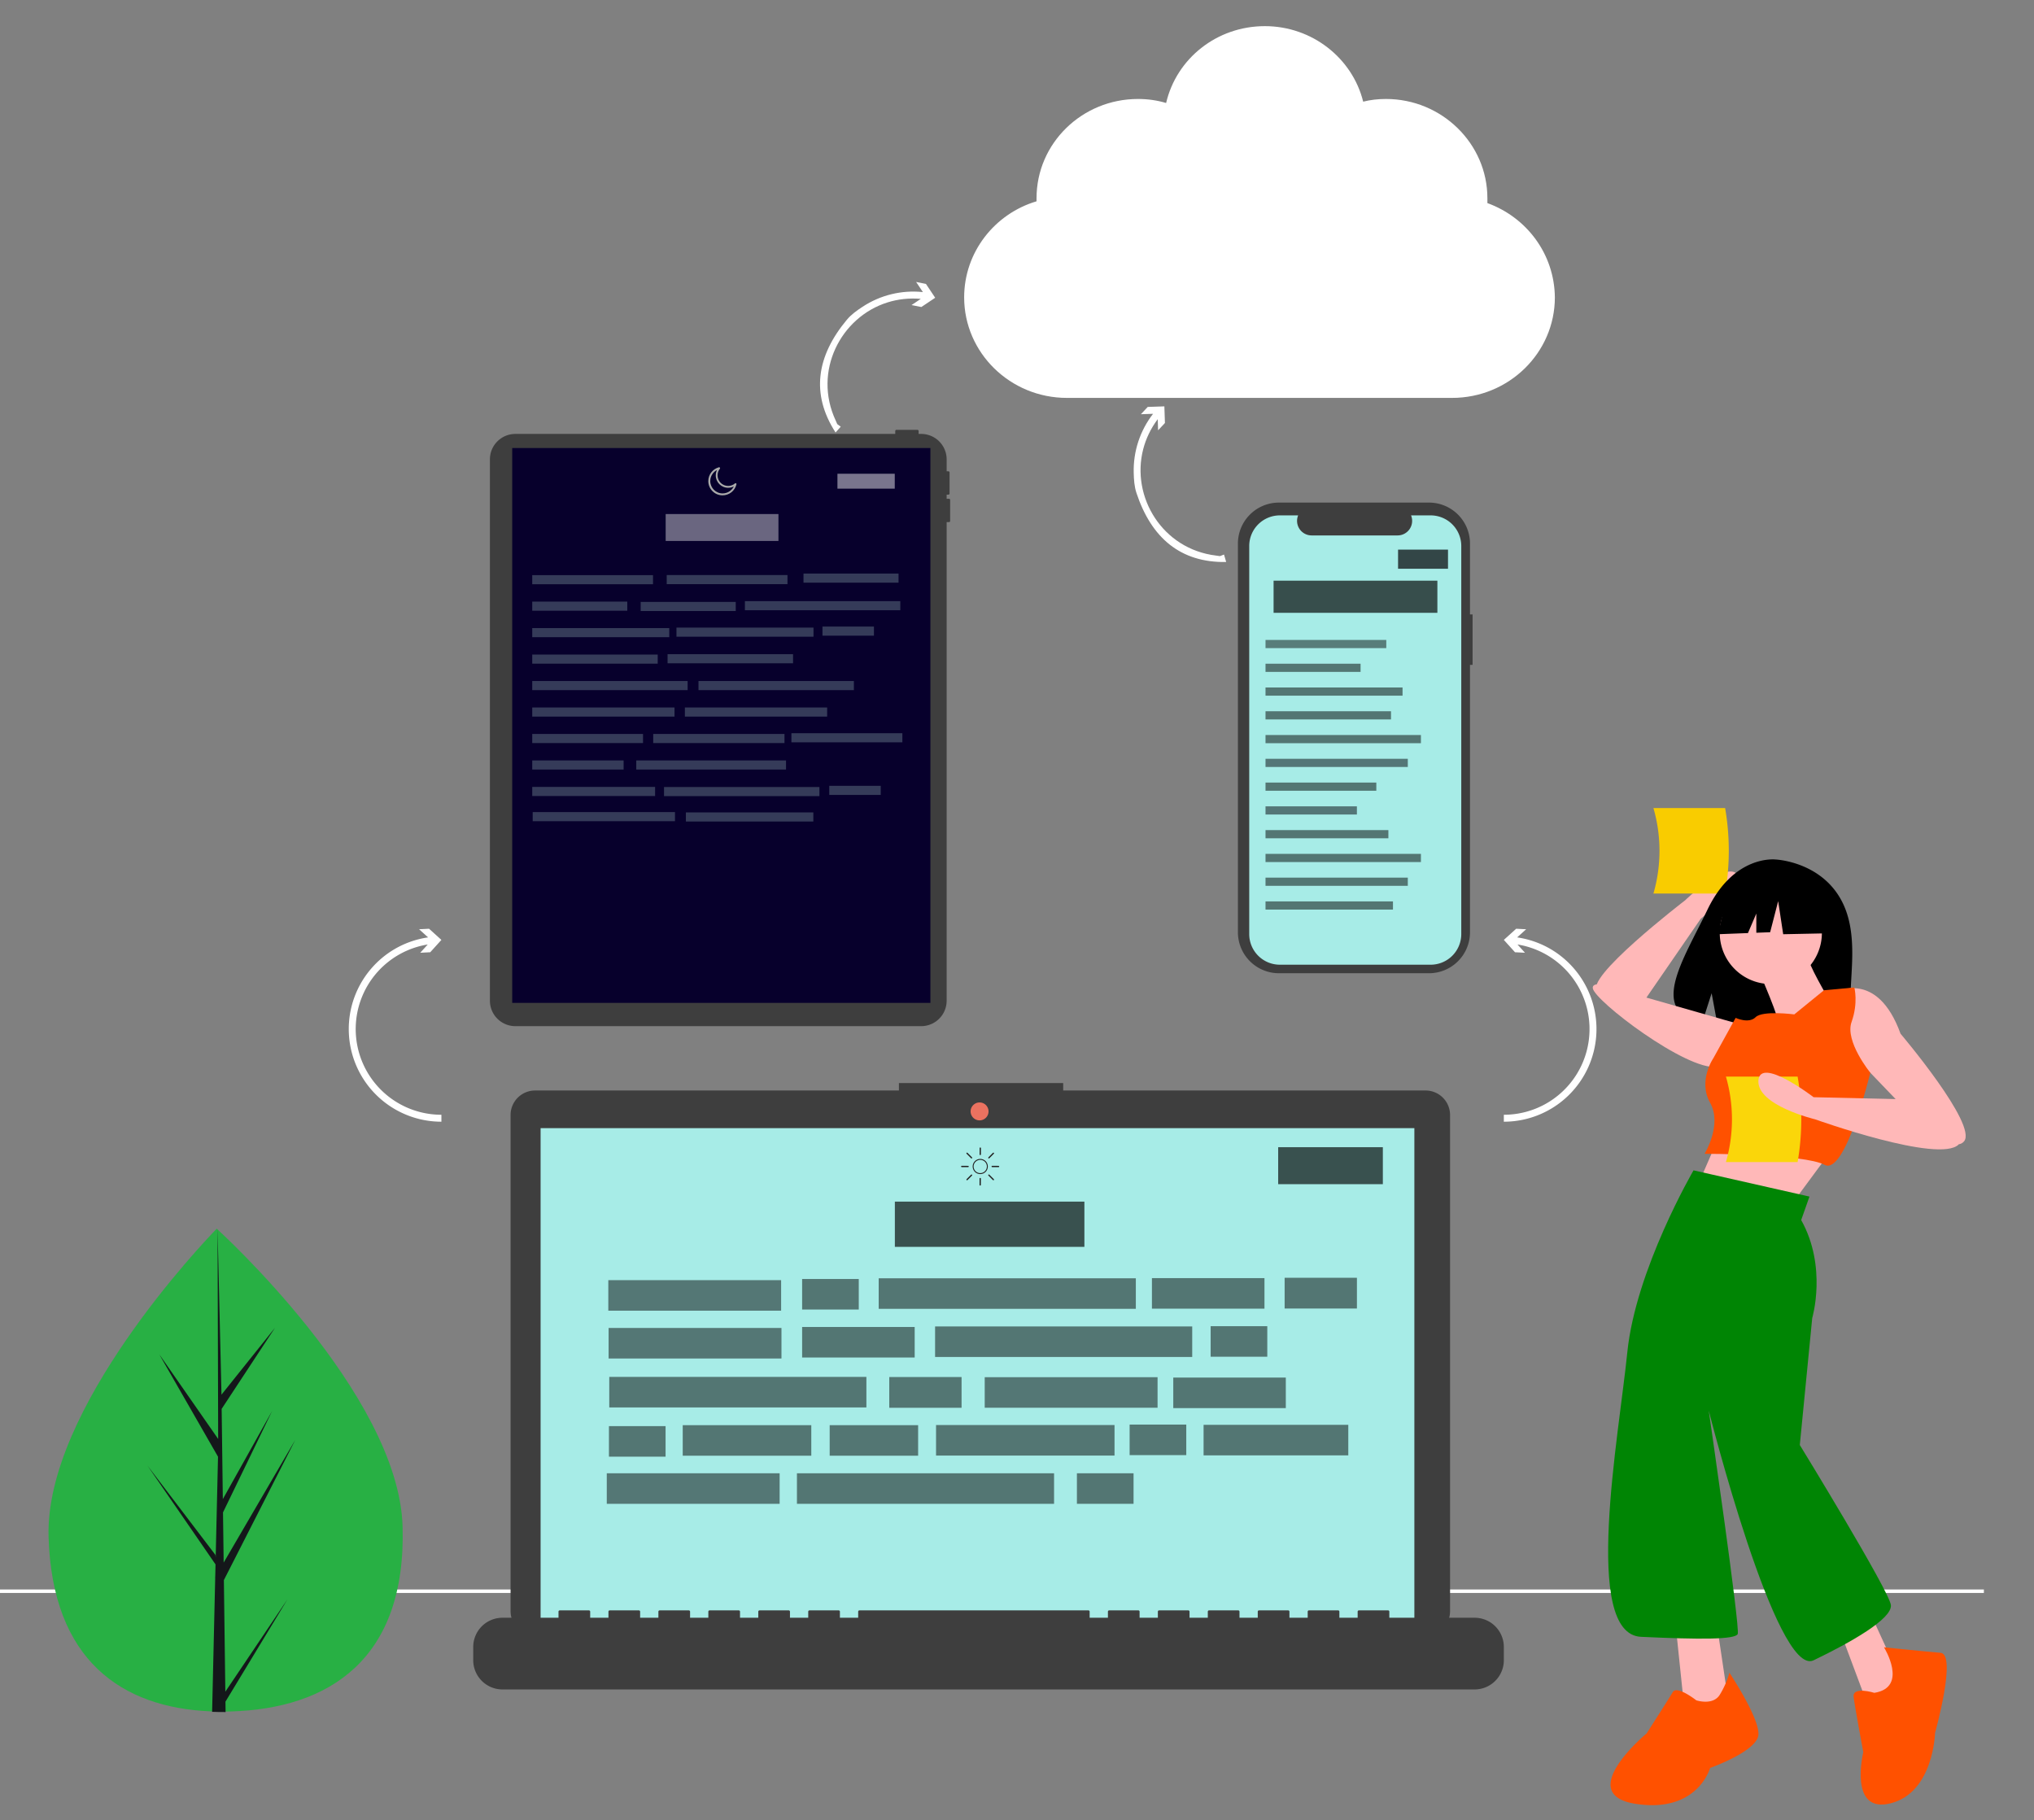 <?xml version="1.0" encoding="utf-8"?>
<svg id="master-artboard" viewBox="0 0 1241.347 1110.892" version="1.1" xmlns="http://www.w3.org/2000/svg" x="0px" y="0px" style="enable-background:new 0 0 1400 980;" width="1241.347px" height="1110.892px"><rect x="0" y="0" width="1241.347" height="1110.892" fill="#808080" stroke="none"/><defs><path id="text-path-0" d="M 778.846 213.461 A 100 18 0 0 1 988.353 213.461 A 100 18 0 0 1 778.846 213.461 Z" style="fill: none; stroke: red; stroke-width: 2;"/><path id="text-path-1" d="M 664.546 37.961 A 100 19 0 0 1 876.581 37.961 A 100 19 0 0 1 664.546 37.961" style="fill: none; stroke: red; stroke-width: 2;"/><path id="text-path-2" d="M 765.365 211.709 A 100 17 0 0 1 991.502 211.709 A 100 17 0 0 1 765.365 211.709" style="fill: none; stroke: red; stroke-width: 2;"/><path id="path-1" d="M 765.365 211.709 A 100 17 0 0 1 991.502 211.709 A 100 17 0 0 1 765.365 211.709" style="fill: none; stroke: red; stroke-width: 2;"/><linearGradient id="gradient-0" gradientUnits="objectBoundingBox" x1="0.5" y1="0" x2="0.5" y2="1">
                <stop offset="0" style="stop-color: #000000"/>
                <stop offset="1" style="stop-color: #000000"/>
              </linearGradient><path id="path-29" d="M 778.846 213.461 A 100 18 0 0 1 988.353 213.461 A 100 18 0 0 1 778.846 213.461 Z" style="fill: none; stroke: red; stroke-width: 2;"/><path id="path-30" d="M 664.546 37.961 A 100 19 0 0 1 876.581 37.961 A 100 19 0 0 1 664.546 37.961" style="fill: none; stroke: red; stroke-width: 2;"/><path id="path-31" d="M 765.365 211.709 A 100 17 0 0 1 991.502 211.709 A 100 17 0 0 1 765.365 211.709" style="fill: none; stroke: red; stroke-width: 2;"/><path id="path-32" d="M 765.365 211.709 A 100 17 0 0 1 991.502 211.709 A 100 17 0 0 1 765.365 211.709" style="fill: none; stroke: red; stroke-width: 2;"/><linearGradient id="gradient-1" gradientUnits="objectBoundingBox" x1="0.5" y1="0" x2="0.5" y2="1">
                <stop offset="0" style="stop-color: #000000"/>
                <stop offset="1" style="stop-color: #000000"/>
              </linearGradient></defs><rect id="ee-background" x="0" y="0" width="1241.347" height="1110.892" style="fill: white; fill-opacity: 0; pointer-events: none;"/>


<g transform="matrix(0.981, 0, 0, 0.981, -91.037, 171.698)"><g transform="matrix(1, 0, 0, 1, 5.684341886080802e-14, 0)"><g transform="matrix(1, 0, 0, 1, 0, 0)"><rect id="rect-1" x="0" y="0" width="1400" height="980" style="fill: white; fill-opacity: 0; pointer-events: none;"/><path d="M 880.387 239.906" style="fill: rgb(63, 61, 61); fill-opacity: 1; stroke: rgb(0, 0, 0); stroke-opacity: 1; stroke-width: 0; paint-order: fill;"/><path d="M 864.145 229.487" style="fill: rgb(63, 61, 61); fill-opacity: 1; stroke: rgb(0, 0, 0); stroke-opacity: 1; stroke-width: 0; paint-order: fill;"/><g transform="matrix(1.08, 0, 0, 1.08, 72.565, 92.393)"><path d="M584.621,93.574h-1.346v-2.355h1.009a.673.673,0,0,0,.673-.673V78.435a.673.673,0,0,0-.673-.673h-1.009V70.883a14.653,14.653,0,0,0-14.653-14.653h-1.495V54.548a.673.673,0,0,0-.673-.673H554.342a.673.673,0,0,0-.673.673v1.682H334.837a14.653,14.653,0,0,0-14.653,14.653v311.838a14.653,14.653,0,0,0,14.653,14.653H568.622a14.653,14.653,0,0,0,14.653-14.653V107.032h1.346a.673.673,0,0,0,.673-.673V94.247A.673.673,0,0,0,584.621,93.574Z" transform="translate(-19.239 -53.875)" fill="#3f3d56" id="path2793" style="fill:#3e3e3e;fill-opacity:1"/><path d="M 313.055 11.94 H 553.945 V 331.56 H 313.055 V 11.94 Z" fill="#f2f2f2" id="rect2795" style="fill: rgb(7, 0, 44); fill-opacity: 1;" transform="matrix(1, 0, 0, 1, 0.734, -1.467)"/><path d="M 0 668 H 1161.522 V 670 H 0 V 668 Z" fill="#3f3d56" id="rect2797" style="fill: rgb(255, 255, 255); fill-opacity: 1;"/><path class="tree" d="M290.491,622.122c2.243,76.794-42.627,104.937-98.938,106.581q-1.962.057-3.906.07-3.917.03-7.758-.13c-50.927-2.114-91.24-29.148-93.325-100.566-2.158-73.909,89.578-169.939,96.461-177.042.006-0.0.006-0.0.012-.007.261-.271.395-.406.395-.406S288.249,545.335,290.491,622.122Z" fill="#92b06a" id="path2799" style="fill-opacity: 1; transform-origin: 140px 750px; animation: 5s ease-in-out 0s infinite normal none running wave; fill: rgb(40, 176, 68);" transform="matrix(1, 0, 0, 1, -39.851, 9.564)"/><path class="tree" d="M187.499,717.066l35.771-53.194-35.697,58.917.075,5.986q-3.917.03-7.758-.13l1.774-76.942-.049-.594.065-.115.17-7.271-39.173-56.875,39.127,51.433.139,1.537,1.34-58.133L149.447,522.719l33.931,48.754-.354-120.436.001-.401.012.394,2.246,94.92,30.836-38.557-30.736,46.734.673,51.999,28.376-50.749-28.272,58.393.375,28.914,41.266-70.692-41.141,80.779Z" fill="#14171a" id="path2801" style="fill-opacity: 1; transform-origin: 140px 750px; animation: 5s ease-in-out 0s infinite normal none running wave;" transform="matrix(1, 0, 0, 1, -38.966, 9.826)"/><path d="M886.239,160.207h-1.49V119.4A23.618,23.618,0,0,0,861.131,95.781H774.675a23.618,23.618,0,0,0-23.618,23.618V343.273a23.618,23.618,0,0,0,23.618,23.618H861.131a23.618,23.618,0,0,0,23.618-23.618V189.255H886.239Z" transform="translate(-19.239 -53.875)" fill="#3f3d56" id="path2803" style="fill:#3e3e3e;fill-opacity:1"/><path d="M879.72,120.788V344.335a17.639,17.639,0,0,1-17.635,17.642H775.211a17.638,17.638,0,0,1-17.635-17.642V120.788a17.637,17.637,0,0,1,17.635-17.635h10.54a8.379,8.379,0,0,0,7.759,11.542h49.53a8.379,8.379,0,0,0,7.759-11.542h11.285A17.637,17.637,0,0,1,879.72,120.788Z" transform="translate(-19.239 -53.875)" fill="#f2f2f2" id="path2805" style="fill: rgb(167, 236, 231); fill-opacity: 1;"/><path transform="translate(-19.239 -53.875)" d="M859.147,434.443H650.425v-4.302H555.783v4.302H346.201a14.118,14.118,0,0,0-14.118,14.118V734.365a14.118,14.118,0,0,0,14.118,14.118H859.147a14.118,14.118,0,0,0,14.118-14.118V448.561A14.118,14.118,0,0,0,859.147,434.443Z" fill="#3f3d56" id="path2823" style="fill:#3e3e3e;fill-opacity:1"/><path d="M 331.772 405.519 H 835.098 V 689.446 H 331.772 V 405.519 Z" fill="#f2f2f2" id="rect2825" style="fill: rgb(167, 236, 231); fill-opacity: 1;" transform="matrix(1, 0, 0, 1, -1.633, -3.267)"/><path d="M 588.167 392.613 A 5.162 5.162 0 0 1 583.005 397.776 A 5.162 5.162 0 0 1 577.843 392.613 A 5.162 5.162 0 0 1 583.005 387.451 A 5.162 5.162 0 0 1 588.167 392.613 Z" fill="#eb7260" id="circle2827"/><path d="M887.397,738.159H838.276v-3.539a.702.702,0,0,0-.702-.702H820.733a.702.702,0,0,0-.702.702v3.539h-10.526v-3.539a.702.702,0,0,0-.702-.702H791.962a.702.702,0,0,0-.702.702v3.539h-10.526v-3.539a.702.702,0,0,0-.702-.702H763.191a.702.702,0,0,0-.702.702v3.539H751.963v-3.539a.702.702,0,0,0-.702-.702H734.42a.702.702,0,0,0-.702.702v3.539H723.192v-3.539a.702.702,0,0,0-.702-.702H705.649a.702.702,0,0,0-.702.702v3.539h-10.526v-3.539a.702.702,0,0,0-.702-.702H676.878a.702.702,0,0,0-.702.702v3.539h-10.526v-3.539a.702.702,0,0,0-.702-.702H533.022a.702.702,0,0,0-.702.702v3.539h-10.526v-3.539a.702.702,0,0,0-.702-.702H504.251a.702.702,0,0,0-.702.702v3.539h-10.526v-3.539a.702.702,0,0,0-.702-.702H475.48a.702.702,0,0,0-.702.702v3.539h-10.526v-3.539a.702.702,0,0,0-.702-.702H446.709a.702.702,0,0,0-.702.702v3.539h-10.526v-3.539a.702.702,0,0,0-.702-.702H417.938a.702.702,0,0,0-.702.702v3.539h-10.526v-3.539a.702.702,0,0,0-.702-.702H389.167a.702.702,0,0,0-.702.702v3.539h-10.526v-3.539a.702.702,0,0,0-.702-.702H360.396a.702.702,0,0,0-.702.702v3.539H327.415a16.842,16.842,0,0,0-16.842,16.842v7.615a16.842,16.842,0,0,0,16.842,16.842H887.397A16.842,16.842,0,0,0,904.239,762.616v-7.615A16.842,16.842,0,0,0,887.397,738.159Z" transform="translate(-19.239 -53.875)" fill="#3f3d56" id="path2829" style="fill:#3e3e3e;fill-opacity:1"/><path d="M 384.047 489.84 H 460.148 V 495.088 H 384.047 V 489.84 Z" fill="#ccc" id="rect2837" style="fill: rgb(3, 2, 5); fill-opacity: 1; stroke-width: 0; opacity: 0.5; stroke: rgb(0, 0, 0);" transform="matrix(1.308, 0, 0, 3.351, -133.186, -1151.638)"/><path d="M943.511,362.922a53.197,53.197,0,0,0-31.606-16.678l5.198-4.696-5.751-.29-7.115,6.431,6.431,7.115,5.751.29-4.309-4.764a49.359,49.359,0,0,1-7.872,98.087v4a53.364,53.364,0,0,0,39.272-89.494Z" transform="translate(-19.239 -53.875)" fill="#3f3d56" id="path2853" style="fill: rgb(255, 255, 255); fill-opacity: 1;"/><path d="M252.967,362.922a53.197,53.197,0,0,1,31.606-16.678l-5.198-4.696,5.751-.29,7.115,6.431-6.431,7.115-5.751.29,4.309-4.764a49.359,49.359,0,0,0,7.872,98.087v4a53.364,53.364,0,0,1-39.272-89.494Z" transform="translate(-19.239 -53.875)" fill="#3f3d56" id="path2855" style="fill: rgb(255, 255, 255); fill-opacity: 1;"/><path d="M985.771,381.797l31.894-46.306s27.773-22.269,19.813-26.605-28.8,15.993-28.8,15.993-60.124,46.093-50.21,52.526S985.771,381.797,985.771,381.797Z" transform="translate(-19.239 -53.875)" fill="#ffb8b8" id="path2873"/><path d="M990.406,320.986h41.304a144.462,144.462,0,0,0,0-49.247H990.406A88.611,88.611,0,0,1,990.406,320.986Z" transform="translate(-19.239 -53.875)" fill="#eb7260" id="path2875" style="fill: rgb(249, 204, 0);"/><path d="M1097.791,323.336c-12.412-20.973-36.969-21.95-36.969-21.95s-23.929-3.06-39.279,28.882c-14.308,29.773-34.054,58.519-3.179,65.488l5.577-17.358,3.454,18.65a120.807,120.807,0,0,0,13.21.226c33.065-1.068,64.554.312,63.54-11.553C1102.797,369.948,1109.734,343.516,1097.791,323.336Z" transform="translate(-19.239 -53.875)" fill="#2f2e41" id="path2877" style="fill: rgb(0, 0, 0);"/><path d="M1031.796,452.616l-15.9,36.57,55.651,8.745s26.235-35.775,28.62-38.16Z" transform="translate(-19.239 -53.875)" fill="#ffb8b8" id="path2879"/><path d="M 1068.207 289.825 A 29.415 29.415 0 0 1 1038.792 319.24 A 29.415 29.415 0 0 1 1009.377 289.825 A 29.415 29.415 0 0 1 1038.792 260.409 A 29.415 29.415 0 0 1 1068.207 289.825 Z" fill="#ffb8b8" id="circle2881"/><path d="M1050.876,365.165s13.515,30.21,11.925,33.39,28.62-16.695,28.62-16.695-12.72-21.465-11.925-24.645Z" transform="translate(-19.239 -53.875)" fill="#ffb8b8" id="path2883"/><path d="M1095.396,377.885s23.85-13.515,37.365,23.85c0,0,44.52,52.471,36.57,62.011s-38.16-23.055-38.16-23.055l-19.08-19.875s-27.03-7.155-24.645-22.26S1095.396,377.885,1095.396,377.885Z" transform="translate(-19.239 -53.875)" fill="#ffb8b8" id="path2885"/><path d="M1039.746,396.17l-55.651-15.9s-29.415-11.925-28.62-4.77,54.061,47.701,71.551,45.316S1039.746,396.17,1039.746,396.17Z" transform="translate(-19.239 -53.875)" fill="#ffb8b8" id="path2887"/><path d="M1071.546,390.605s-18.285-2.385-22.26,1.59-11.528.398-11.528.398L1025.038,415.648s-9.143,13.118-1.988,25.838-3.18,29.415-3.18,29.415,57.241,0,69.166,6.36,26.298-53.068,26.298-53.068-14.77-18.085-10.795-29.215,1.59-19.875,1.59-19.875l-17.49,1.59Z" transform="translate(-19.239 -53.875)" fill="#d0cde1" id="path2889" style="fill: rgb(255, 81, 0); fill-opacity: 1;"/><path d="M 983.936 688.124 L 990.297 749.34 L 1014.942 736.62 L 1006.992 683.354 L 983.936 688.124 Z" fill="#ffb8b8" id="polygon2891"/><path d="M 1076.952 687.329 L 1097.648 742.67 L 1117.523 728.36 L 1092.853 674.609 L 1076.952 687.329 Z" fill="#ffb8b8" id="polygon2893"/><path d="M1034.181,769.824a49.649,49.649,0,0,1-5.565,12.72c-3.975,6.36-13.515,3.18-13.515,3.18s-11.13-8.745-13.515-4.77-15.105,23.85-15.105,23.85-42.135,34.98-6.36,40.545,42.93-20.67,42.93-20.67,27.03-9.54,27.825-19.08S1034.181,769.824,1034.181,769.824Z" transform="translate(-19.239 -53.875)" fill="#2f2e41" id="path2895" style="fill: rgb(255, 81, 0); fill-opacity: 1;"/><path d="M1117.657,781.414s-12.72-3.975-11.925,2.385,5.565,31.8,5.565,31.8-8.745,35.775,15.9,29.415,25.44-40.545,25.44-40.545,12.72-45.316,3.18-46.111-32.595-3.18-32.595-3.18S1137.532,778.234,1117.657,781.414Z" transform="translate(-19.239 -53.875)" fill="#2f2e41" id="path2897" style="fill: rgb(255, 81, 0); fill-opacity: 1;"/><path d="M 1073.065 267.439 L 1048.804 254.731 L 1015.301 259.93 L 1008.369 290.545 L 1025.624 289.881 L 1030.444 278.634 L 1030.444 289.696 L 1038.406 289.389 L 1043.027 271.483 L 1045.916 290.545 L 1074.22 289.967 L 1073.065 267.439 Z" fill="#2f2e41" id="polygon2899" style="fill: rgb(0, 0, 0); fill-opacity: 1;"/><path d="M1080.291,495.546l-66.781-15.105s-33.39,57.241-38.16,104.941-26.235,162.182,7.95,163.772,54.061,1.59,55.651-1.59-16.695-128.791-16.695-128.791,38.955,154.232,60.421,143.897,45.316-23.85,44.52-31.8-52.471-92.221-52.471-92.221l7.155-73.141s8.745-29.415-6.36-56.446Z" transform="translate(-19.239 -53.875)" fill="#2f2e41" id="path2901" style="fill: rgb(0, 133, 4); fill-opacity: 1;"/><path d="M1032.162,475.672h41.304a144.462,144.462,0,0,0,0-49.247H1032.162A88.612,88.612,0,0,1,1032.162,475.672Z" transform="translate(-19.239 -53.875)" fill="#eb7260" id="path2903" style="fill: rgb(250, 214, 10);"/><path d="M1152.637,439.896l-69.961-1.59s-31.005-23.85-31.8-9.54,32.595,22.26,32.595,22.26,71.782,25.758,82.797,14.469Z" transform="translate(-19.239 -53.875)" fill="#ffb8b8" id="path2905"/><path d="M 343.97 413.385 H 383.27 V 422.766 H 343.97 V 413.385 Z" fill="#ccc" id="rect2837-7-8" style="fill: rgb(0, 0, 0); fill-opacity: 0.66; stroke-width: 0.705;" transform="matrix(2.778, 0, 0, 2.778, -421.34, -703.806)"/><path d="M 325.32 83.696 H 394.886 V 88.944 H 325.32 V 83.696 Z" style="opacity:0.5;fill:#657786;fill-opacity:1;stroke-width:0.702" id="rect2837-6" fill="#ccc"/><path d="M 325.32 98.944 H 380.076 V 104.193 H 325.32 V 98.944 Z" style="opacity:0.5;fill:#657786;fill-opacity:1;stroke-width:0.623" id="rect2839-8" fill="#ccc"/><path d="M 325.32 114.193 H 404.257 V 119.441 H 325.32 V 114.193 Z" style="opacity:0.5;fill:#657786;fill-opacity:1;stroke-width:0.748" id="rect2841-91" fill="#ccc"/><path d="M 325.253 17.806 H 364.552 V 27.187 H 325.253 V 17.806 Z" style="fill: rgb(255, 255, 255); fill-opacity: 0.4; stroke-width: 0.705;" id="rect2837-7-8-7" fill="#ccc" transform="matrix(1.653, 0, 0, 1.653, -135.455, 19.068)"/><path d="M 509.434 18.454 H 542.452 V 27.038 H 509.434 V 18.454 Z" style="fill: rgb(255, 255, 255); fill-opacity: 0.46; stroke-width: 0.618;" id="rect2837-7-70-9" fill="#ccc" transform="matrix(1, 0, 0, 1, -8.302, 6.837)"/><path d="M 325.32 129.441 H 397.607 V 134.689 H 325.32 V 129.441 Z" fill="#ccc" id="rect2841-6-1" style="opacity:0.5;fill:#657786;fill-opacity:1;stroke-width:0.715"/><path d="M 325.32 144.689 H 414.836 V 149.937 H 325.32 V 144.689 Z" style="opacity:0.5;fill:#657786;fill-opacity:1;stroke-width:0.796" id="rect2841-6-2-4" fill="#ccc"/><path d="M 325.32 159.937 H 407.279 V 165.185 H 325.32 V 159.937 Z" style="opacity:0.5;fill:#657786;fill-opacity:1;stroke-width:0.762" id="rect2841-6-6-9" fill="#ccc"/><path d="M 325.32 175.185 H 389.143 V 180.434 H 325.32 V 175.185 Z" style="opacity:0.5;fill:#657786;fill-opacity:1;stroke-width:0.672" id="rect2841-6-67-5" fill="#ccc"/><path d="M 325.32 190.434 H 377.96 V 195.682 H 325.32 V 190.434 Z" style="opacity:0.5;fill:#657786;fill-opacity:1;stroke-width:0.61" id="rect2841-6-8-9" fill="#ccc"/><path d="M 325.32 205.682 H 396.095 V 210.93 H 325.32 V 205.682 Z" fill="#ccc" id="rect2841-6-8-8-0" style="opacity:0.5;fill:#657786;fill-opacity:1;stroke-width:0.708"/><path d="M 448.237 83.696 H 517.803 V 88.944 H 448.237 V 83.696 Z" fill="#ccc" id="rect2837-75-9" style="opacity:0.5;fill:#657786;fill-opacity:1;stroke-width:0.702" transform="matrix(1, 0, 0, 1, -45.45, -0.052)"/><path d="M 448.237 98.944 H 502.992 V 104.193 H 448.237 V 98.944 Z" fill="#ccc" id="rect2839-6-3" style="opacity:0.5;fill:#657786;fill-opacity:1;stroke-width:0.623" transform="matrix(1, 0, 0, 1, -60.446, 0.173)"/><path d="M 448.237 114.193 H 527.173 V 119.441 H 448.237 V 114.193 Z" fill="#ccc" id="rect2841-5-4" style="opacity:0.5;fill:#657786;fill-opacity:1;stroke-width:0.748" transform="matrix(1, 0, 0, 1, -39.832, -0.274)"/><path d="M 448.237 129.441 H 520.523 V 134.689 H 448.237 V 129.441 Z" style="opacity:0.5;fill:#657786;fill-opacity:1;stroke-width:0.715" id="rect2841-6-3-0" fill="#ccc" transform="matrix(1, 0, 0, 1, -44.96, -0.212)"/><path d="M 448.237 144.689 H 537.752 V 149.937 H 448.237 V 144.689 Z" fill="#ccc" id="rect2841-6-2-0-7" style="opacity:0.5;fill:#657786;fill-opacity:1;stroke-width:0.796" transform="matrix(1, 0, 0, 1, -27.146, -7.105427357601002e-15)"/><path d="M 448.237 159.937 H 530.196 V 165.185 H 448.237 V 159.937 Z" fill="#ccc" id="rect2841-6-6-4-5" style="opacity:0.5;fill:#657786;fill-opacity:1;stroke-width:0.762" transform="matrix(1, 0, 0, 1, -34.992, 0)"/><path d="M 325.32 220.93 H 414.836 V 226.178 H 325.32 V 220.93 Z" fill="#ccc" id="rect2841-6-2-4-3" style="opacity:0.5;fill:#657786;fill-opacity:1;stroke-width:0.796" transform="matrix(1, 0, 0, 1, 75.92, -15.181)"/><path d="M 325.32 236.178 H 407.279 V 241.427 H 325.32 V 236.178 Z" fill="#ccc" id="rect2841-6-6-9-3" style="opacity:0.5;fill:#657786;fill-opacity:1;stroke-width:0.762" transform="matrix(1, 0, 0, 1, 0.27, -15.99)"/><path d="M 448.237 175.185 H 523.865 V 180.434 H 448.237 V 175.185 Z" fill="#ccc" id="rect2841-6-2-4-0" style="opacity:0.5;fill:#657786;fill-opacity:1;stroke-width:0.732" transform="matrix(1, 0, 0, 1, -53.231, 5.223799348641478e-8)"/><path d="M 448.237 190.434 H 534.494 V 195.682 H 448.237 V 190.434 Z" fill="#ccc" id="rect2841-6-6-9-4" style="opacity:0.5;fill:#657786;fill-opacity:1;stroke-width:0.781" transform="matrix(1, 0, 0, 1, -62.986, -1.4210854715202004e-14)"/><path d="M 325.32 251.427 H 398.732 V 256.675 H 325.32 V 251.427 Z" fill="#ccc" id="rect2841-6-67-5-7" style="opacity:0.5;fill:#657786;fill-opacity:1;stroke-width:0.721" transform="matrix(1, 0, 0, 1, 88.514, -31.054)"/><path d="M 835.255 66.28 H 851.117 V 72.354 H 835.255 V 66.28 Z" fill="#ccc" id="rect2837-7-70-9-3" style="fill: rgb(2, 0, 4); fill-opacity: 0.7; stroke-width: 0.361;" transform="matrix(1.814, 0, 0, 1.814, -691.086, -51.235)"/><path d="M 747.72 121.029 H 817.286 V 125.741 H 747.72 V 121.029 Z" fill="#ccc" id="rect2837-6-0" style="opacity: 0.5; fill: rgb(0, 0, 0); fill-opacity: 0.94; stroke-width: 0.665;"/><path d="M 747.72 134.721 H 802.475 V 139.433 H 747.72 V 134.721 Z" fill="#ccc" id="rect2839-8-4" style="opacity: 0.5; fill: rgb(0, 0, 0); fill-opacity: 1; stroke-width: 0.59;"/><path d="M 747.72 148.413 H 826.656 V 153.126 H 747.72 V 148.413 Z" fill="#ccc" id="rect2841-91-0" style="opacity: 0.5; fill: rgb(0, 0, 0); fill-opacity: 1; stroke-width: 0.708;"/><path d="M 747.72 95.963 H 842.071 V 103.07 H 747.72 V 95.963 Z" style="fill: rgb(0, 0, 0); fill-opacity: 0.67; stroke-width: 0.951;" id="rect2837-9-3-5" fill="#ccc" transform="matrix(1, 0, 0, 2.605, 4.648, -163.095)"/><path d="M 747.72 162.105 H 820.006 V 166.818 H 747.72 V 162.105 Z" style="opacity: 0.5; fill: rgb(0, 0, 0); fill-opacity: 1; stroke-width: 0.678;" id="rect2841-6-1-7" fill="#ccc"/><path d="M 747.72 175.797 H 837.235 V 180.51 H 747.72 V 175.797 Z" fill="#ccc" id="rect2841-6-2-4-00" style="opacity: 0.5; fill: rgb(0, 0, 0); fill-opacity: 1; stroke-width: 0.754;"/><path d="M 747.72 189.49 H 829.679 V 194.202 H 747.72 V 189.49 Z" fill="#ccc" id="rect2841-6-6-9-5" style="opacity: 0.5; fill: rgb(2, 0, 8); fill-opacity: 1; stroke-width: 0.722;"/><path d="M 747.72 203.182 H 811.543 V 207.894 H 747.72 V 203.182 Z" fill="#ccc" id="rect2841-6-67-5-6" style="opacity: 0.5; fill: rgb(0, 0, 0); fill-opacity: 1; stroke-width: 0.637;"/><path d="M 747.72 216.874 H 800.359 V 221.587 H 747.72 V 216.874 Z" fill="#ccc" id="rect2841-6-8-9-7" style="opacity: 0.5; fill: rgb(2, 0, 8); fill-opacity: 1; stroke-width: 0.579;"/><path d="M 747.72 230.566 H 818.495 V 235.279 H 747.72 V 230.566 Z" style="opacity: 0.5; fill: rgb(0, 0, 0); fill-opacity: 1; stroke-width: 0.671;" id="rect2841-6-8-8-0-8" fill="#ccc"/><path d="M 747.72 244.258 H 837.235 V 248.971 H 747.72 V 244.258 Z" style="opacity: 0.5; fill: rgb(0, 0, 0); fill-opacity: 1; stroke-width: 0.754;" id="rect2841-6-2-4-3-0" fill="#ccc"/><path d="M 747.72 257.95 H 829.679 V 262.663 H 747.72 V 257.95 Z" style="opacity: 0.5; fill: rgb(0, 0, 0); fill-opacity: 1; stroke-width: 0.722;" id="rect2841-6-6-9-3-6" fill="#ccc"/><path d="M 747.72 271.643 H 821.132 V 276.355 H 747.72 V 271.643 Z" style="opacity: 0.5; fill: rgb(0, 0, 0); fill-opacity: 1; stroke-width: 0.683;" id="rect2841-6-67-5-7-5" fill="#ccc"/><path d="M 52.279 -54.859" style="fill: rgb(167, 236, 231); fill-opacity: 1; stroke: rgb(0, 0, 0); stroke-opacity: 1; stroke-width: 0; paint-order: fill;"/><path d="M 550.839 465.419" style="fill: rgb(101, 119, 134); fill-opacity: 1; stroke: rgb(0, 0, 0); stroke-opacity: 1; stroke-width: 0; paint-order: fill;"/><path d="M 628.726 168.397" style="fill: rgb(255, 255, 255); fill-opacity: 0.77; stroke: rgb(0, 0, 0); stroke-opacity: 1; stroke-width: 0; paint-order: fill;"/><path d="M 653.627 100.807" style="fill: rgb(255, 255, 255); fill-opacity: 0.77; stroke: rgb(0, 0, 0); stroke-opacity: 1; stroke-width: 0; paint-order: fill;"/><path d="M 424.151 30.655" style="fill: rgb(7, 0, 44); fill-opacity: 1; stroke: rgb(0, 0, 0); stroke-opacity: 1; stroke-width: 0; paint-order: fill;"/></g><path d="M 384.047 489.84 H 460.148 V 495.088 H 384.047 V 489.84 Z" fill="#ccc" id="path-2" style="fill: rgb(0, 0, 0); fill-opacity: 1; stroke-width: 0; opacity: 0.5; stroke: rgb(0, 0, 0); stroke-opacity: 1;" transform="matrix(0.463, 0, 0, 3.62, 414.007, -1152.548)"/><path d="M 384.047 489.84 H 460.148 V 495.088 H 384.047 V 489.84 Z" fill="#ccc" id="path-3" style="fill: rgb(0, 0, 0); fill-opacity: 1; stroke-width: 0; opacity: 0.5; stroke: rgb(0, 0, 0);" transform="matrix(2.102, 0, 0, 3.62, -167.808, -1152.987)"/><path d="M 384.047 489.84 H 460.148 V 495.088 H 384.047 V 489.84 Z" fill="#ccc" id="path-4" style="fill: rgb(0, 0, 0); fill-opacity: 1; stroke-width: 0; opacity: 0.5; stroke: rgb(0, 0, 0);" transform="matrix(0.92, 0, 0, 3.62, 456.116, -1153.09)"/><path d="M 384.047 489.84 H 460.148 V 495.088 H 384.047 V 489.84 Z" fill="#ccc" id="path-5" style="fill: rgb(0, 0, 0); fill-opacity: 1; stroke-width: 0; opacity: 0.5; stroke: rgb(0, 0, 0);" transform="matrix(0.591, 0, 0, 3.645, 665.022, -1165.552)"/><path d="M 384.047 489.84 H 460.148 V 495.088 H 384.047 V 489.84 Z" fill="#ccc" id="path-6" style="fill: rgb(3, 2, 5); fill-opacity: 1; stroke-width: 0; opacity: 0.5; stroke: rgb(0, 0, 0);" transform="matrix(1.413, 0, 0, 3.62, -71.229, -1122.082)"/><path d="M 384.047 489.84 H 460.148 V 495.088 H 384.047 V 489.84 Z" fill="#ccc" id="path-7" style="fill: rgb(0, 0, 0); fill-opacity: 1; stroke-width: 0; opacity: 0.5; stroke: rgb(0, 0, 0);" transform="matrix(0.92, 0, 0, 3.62, 238.5, -1122.693)"/><path d="M 384.047 489.84 H 460.148 V 495.088 H 384.047 V 489.84 Z" fill="#ccc" id="path-8" style="fill: rgb(0, 0, 0); fill-opacity: 1; stroke-width: 0; opacity: 0.5; stroke: rgb(0, 0, 0);" transform="matrix(2.102, 0, 0, 3.62, -132.73, -1123.033)"/><path d="M 384.047 489.84 H 460.148 V 495.088 H 384.047 V 489.84 Z" fill="#ccc" id="path-9" style="fill: rgb(0, 0, 0); fill-opacity: 1; stroke-width: 0; opacity: 0.5; stroke: rgb(0, 0, 0); stroke-opacity: 1;" transform="matrix(0.463, 0, 0, 3.62, 668.154, -1123.185)"/><path d="M 384.047 489.84 H 460.148 V 495.088 H 384.047 V 489.84 Z" fill="#ccc" id="path-10" style="fill: rgb(0, 0, 0); fill-opacity: 1; stroke-width: 0; opacity: 0.5; stroke: rgb(0, 0, 0);" transform="matrix(2.102, 0, 0, 3.62, -335.432, -1091.638)"/><path d="M 384.047 489.84 H 460.148 V 495.088 H 384.047 V 489.84 Z" fill="#ccc" id="path-11" style="fill: rgb(0, 0, 0); fill-opacity: 1; stroke-width: 0; opacity: 0.5; stroke: rgb(0, 0, 0);" transform="matrix(0.591, 0, 0, 3.645, 419.062, -1103.802)"/><g transform="matrix(0.056, 0, 0, 0.056, 533.448, 115.636)"><path d="M305.6,178.053c-3.2-0.8-6.4,0-9.2,2c-10.4,8.8-22.4,16-35.6,20.8c-12.4,4.8-26,7.2-40.4,7.2c-32.4,0-62-13.2-83.2-34.4&#10;&#9;&#9;&#9;c-21.2-21.2-34.4-50.8-34.4-83.2c0-13.6,2.4-26.8,6.4-38.8c4.4-12.8,10.8-24.4,19.2-34.4c3.6-4.4,2.8-10.8-1.6-14.4&#10;&#9;&#9;&#9;c-2.8-2-6-2.8-9.2-2c-34,9.2-63.6,29.6-84.8,56.8c-20.4,26.8-32.8,60-32.8,96.4c0,43.6,17.6,83.2,46.4,112s68.4,46.4,112,46.4&#10;&#9;&#9;&#9;c36.8,0,70.8-12.8,98-34c27.6-21.6,47.6-52.4,56-87.6C314.4,184.853,311.2,179.253,305.6,178.053z M244.4,261.653&#10;&#9;&#9;&#9;c-23.2,18.4-52.8,29.6-85.2,29.6c-38,0-72.4-15.6-97.2-40.4c-24.8-24.8-40.4-59.2-40.4-97.2c0-31.6,10.4-60.4,28.4-83.6&#10;&#9;&#9;&#9;c12.4-16,28-29.2,46-38.4c-2,4.4-4,8.8-5.6,13.6c-5.2,14.4-7.6,29.6-7.6,45.6c0,38,15.6,72.8,40.4,97.6s59.6,40.4,97.6,40.4&#10;&#9;&#9;&#9;c16.8,0,32.8-2.8,47.6-8.4c5.2-2,10.4-4,15.2-6.4C274,232.453,260.8,248.853,244.4,261.653z" style="fill: rgb(170, 170, 170);"/></g><g transform="matrix(0.05, 0, 0, 0.05, 690.606, 538.661)"><path id="Layer" fill-rule="evenodd" class="shp0" d="M335 240.5C334.94 292.67 292.67 334.94 240.5 335C188.31 335 146 292.69 146 240.5C146 188.31 188.31 146 240.5 146C292.69 146 335 188.31 335 240.5ZM323.19 240.5C323.14 194.85 286.15 157.86 240.5 157.81C194.83 157.81 157.81 194.83 157.81 240.5C157.81 286.17 194.83 323.19 240.5 323.19C286.17 323.19 323.19 286.17 323.19 240.5Z" style="fill: rgb(34, 34, 34);"/><path id="Layer" class="shp0" d="M138.17 126.86L81.6 70.3C81.45 70.13 81.29 69.98 81.13 69.83C77.88 66.84 72.82 67.05 69.83 70.3C66.83 73.55 67.05 78.61 70.3 81.6L126.86 138.18C128.36 139.68 130.4 140.52 132.52 140.52C134.63 140.52 136.67 139.68 138.17 138.18C141.29 135.05 141.29 129.99 138.17 126.86Z" style="fill: rgb(34, 34, 34);"/><path id="Layer" class="shp0" d="M138.18 342.02C135.11 338.84 130.04 338.75 126.86 341.82L70.3 398.39C68.8 399.89 67.95 401.93 67.95 404.05C67.95 408.46 71.53 412.05 75.95 412.05C78.07 412.04 80.1 411.2 81.6 409.7L138.18 353.14C141.17 350.04 141.17 345.12 138.18 342.02Z" style="fill: rgb(34, 34, 34);"/><path id="Layer" class="shp0" d="M409.7 398.4L353.14 341.82C350.04 338.83 345.12 338.83 342.02 341.82C338.84 344.89 338.75 349.96 341.82 353.14L398.39 409.7C399.89 411.2 401.93 412.05 404.05 412.05L404.05 412.06C406.17 412.06 408.2 411.21 409.7 409.71C412.83 406.59 412.83 401.52 409.7 398.4Z" style="fill: rgb(34, 34, 34);"/><path id="Layer copy" class="shp0" d="M468.74 232.44L388.74 232.03C384.43 232.08 380.93 235.54 380.84 239.85C380.74 244.27 384.24 247.93 388.66 248.03L468.65 248.43C470.77 248.44 472.81 247.61 474.32 246.12L474.33 246.12C475.83 244.63 476.69 242.6 476.7 240.48C476.72 236.06 473.16 232.46 468.74 232.44Z" style="fill: rgb(34, 34, 34);"/><path id="Layer copy 2" class="shp0" d="M89.74 232.44L9.74 232.03C5.43 232.08 1.93 235.54 1.84 239.85C1.74 244.27 5.24 247.93 9.66 248.03L89.65 248.43C91.77 248.44 93.81 247.61 95.32 246.12L95.33 246.12C96.83 244.63 97.69 242.6 97.7 240.48C97.72 236.06 94.16 232.46 89.74 232.44Z" style="fill: rgb(34, 34, 34);"/><path id="Layer copy 3" class="shp0" d="M248.56 91.2L248.96 11.2C248.91 6.89 245.45 3.39 241.14 3.3C236.73 3.2 233.07 6.7 232.97 11.12L232.57 91.12C232.55 93.24 233.39 95.28 234.88 96.78L234.87 96.79C236.37 98.3 238.39 99.15 240.52 99.16C244.93 99.18 248.53 95.62 248.56 91.2Z" style="fill: rgb(34, 34, 34);"/><path id="Layer copy 4" class="shp0" d="M247.56 470.2L247.96 390.2C247.91 385.89 244.45 382.39 240.14 382.3C235.73 382.2 232.07 385.7 231.97 390.12L231.57 470.12C231.55 472.24 232.39 474.28 233.88 475.78L233.87 475.79C235.37 477.3 237.39 478.15 239.52 478.16C243.93 478.18 247.53 474.62 247.56 470.2Z" style="fill: rgb(34, 34, 34);"/><path id="Layer" class="shp0" d="M409.7 69.83C406.45 66.84 401.39 67.05 398.4 70.3L341.82 126.86C340.32 128.36 339.48 130.4 339.48 132.52C339.48 136.94 343.06 140.52 347.48 140.52C349.6 140.52 351.64 139.67 353.14 138.17L409.7 81.6C409.87 81.45 410.02 81.29 410.17 81.13C413.17 77.88 412.95 72.82 409.7 69.83Z" style="fill: rgb(34, 34, 34);"/></g><path d="M 384.047 489.84 H 460.148 V 495.088 H 384.047 V 489.84 Z" fill="#ccc" id="path-12" style="fill: rgb(3, 2, 5); fill-opacity: 1; stroke-width: 0; opacity: 0.5; stroke: rgb(0, 0, 0);" transform="matrix(1.413, 0, 0, 3.62, 162.754, -1091.451)"/><path d="M 384.047 489.84 H 460.148 V 495.088 H 384.047 V 489.84 Z" fill="#ccc" id="path-13" style="fill: rgb(0, 0, 0); fill-opacity: 1; stroke-width: 0; opacity: 0.5; stroke: rgb(0, 0, 0);" transform="matrix(0.92, 0, 0, 3.62, 469.391, -1091.218)"/><path d="M 384.047 489.84 H 460.148 V 495.088 H 384.047 V 489.84 Z" fill="#ccc" id="path-14" style="fill: rgb(0, 0, 0); fill-opacity: 1; stroke-width: 0; opacity: 0.5; stroke: rgb(0, 0, 0); stroke-opacity: 1;" transform="matrix(0.463, 0, 0, 3.62, 293.818, -1061.011)"/><path d="M 384.047 489.84 H 460.148 V 495.088 H 384.047 V 489.84 Z" fill="#ccc" id="path-15" style="fill: rgb(0, 0, 0); fill-opacity: 1; stroke-width: 0; opacity: 0.5; stroke: rgb(0, 0, 0); stroke-opacity: 1;" transform="matrix(1.051, 0, 0, 3.62, 113.904, -1061.608)"/><path d="M 384.047 489.84 H 460.148 V 495.088 H 384.047 V 489.84 Z" fill="#ccc" id="path-16" style="fill: rgb(0, 0, 0); fill-opacity: 1; stroke-width: 0; opacity: 0.5; stroke: rgb(0, 0, 0); stroke-opacity: 1;" transform="matrix(0.723, 0, 0, 3.62, 331.297, -1061.608)"/><path d="M 384.047 489.84 H 460.148 V 495.088 H 384.047 V 489.84 Z" fill="#ccc" id="path-17" style="fill: rgb(0, 0, 0); fill-opacity: 1; stroke-width: 0; opacity: 0.5; stroke: rgb(0, 0, 0); stroke-opacity: 1;" transform="matrix(1.459, 0, 0, 3.62, 114.81, -1061.696)"/><path d="M 384.047 489.84 H 460.148 V 495.088 H 384.047 V 489.84 Z" fill="#ccc" id="path-18" style="fill: rgb(0, 0, 0); fill-opacity: 1; stroke-width: 0; opacity: 0.5; stroke: rgb(0, 0, 0); stroke-opacity: 1;" transform="matrix(0.463, 0, 0, 3.62, 617.749, -1061.975)"/><path d="M 384.047 489.84 H 460.148 V 495.088 H 384.047 V 489.84 Z" fill="#ccc" id="path-19" style="fill: rgb(0, 0, 0); fill-opacity: 1; stroke-width: 0; opacity: 0.5; stroke: rgb(0, 0, 0); stroke-opacity: 1;" transform="matrix(1.183, 0, 0, 3.62, 387.243, -1061.822)"/><path d="M 384.047 489.84 H 460.148 V 495.088 H 384.047 V 489.84 Z" fill="#ccc" id="path-20" style="fill: rgb(3, 2, 5); fill-opacity: 1; stroke-width: 0; opacity: 0.5; stroke: rgb(0, 0, 0);" transform="matrix(1.413, 0, 0, 3.62, -72.368, -1031.675)"/><path d="M 384.047 489.84 H 460.148 V 495.088 H 384.047 V 489.84 Z" fill="#ccc" id="path-21" style="fill: rgb(0, 0, 0); fill-opacity: 1; stroke-width: 0; opacity: 0.5; stroke: rgb(0, 0, 0);" transform="matrix(2.102, 0, 0, 3.62, -218.68, -1031.672)"/><path d="M 384.047 489.84 H 460.148 V 495.088 H 384.047 V 489.84 Z" fill="#ccc" id="path-22" style="fill: rgb(0, 0, 0); fill-opacity: 1; stroke-width: 0; opacity: 0.5; stroke: rgb(0, 0, 0); stroke-opacity: 1;" transform="matrix(0.463, 0, 0, 3.62, 584.955, -1031.676)"/><path d="M 343.97 413.385 H 383.27 V 422.766 H 343.97 V 413.385 Z" fill="#ccc" id="path-23" style="fill: rgb(0, 0, 0); fill-opacity: 0.66; stroke-width: 0.705;" transform="matrix(1.657, 0, 0, 2.452, 318.021, -474.94)"/><path d="M 448.237 98.944 H 502.992 V 104.193 H 448.237 V 98.944 Z" fill="#ccc" id="path-24" style="opacity:0.5;fill:#657786;fill-opacity:1;stroke-width:0.623" transform="matrix(1.08, 0, 0, 1.08, 108.571, 74.948)"/><path d="M 325.32 144.689 H 414.836 V 149.937 H 325.32 V 144.689 Z" style="opacity:0.5;fill:#657786;fill-opacity:1;stroke-width:0.796" id="path-25" fill="#ccc" transform="matrix(1.08, 0, 0, 1.08, 204.874, 42.692)"/><path d="M 448.237 129.441 H 520.523 V 134.689 H 448.237 V 129.441 Z" style="opacity:0.5;fill:#657786;fill-opacity:1;stroke-width:0.715" id="path-26" fill="#ccc" transform="matrix(0.443, 0, 0, 1.08, 405.902, 74.986)"/><path d="M 448.237 129.441 H 520.523 V 134.689 H 448.237 V 129.441 Z" style="opacity:0.5;fill:#657786;fill-opacity:1;stroke-width:0.715" id="path-27" fill="#ccc" transform="matrix(0.955, 0, 0, 1.08, 157.08, 141.329)"/><path d="M 448.237 129.441 H 520.523 V 134.689 H 448.237 V 129.441 Z" style="opacity:0.5;fill:#657786;fill-opacity:1;stroke-width:0.715" id="path-28" fill="#ccc" transform="matrix(0.443, 0, 0, 1.08, 410.136, 174.06)"/></g></g></g><g transform="matrix(2.727, 0, 0, 2.727, -732.536, -627.617)"><path class="st1" d="M601.5,275.6c0-0.4,0-0.7,0-1.1c0-12.2-10.2-22.2-22.7-22.2c-1.8,0-3.5,0.2-5.1,0.6&#10;&#9;&#9;c-2.4-9.7-11.4-16.9-22-16.9c-10.8,0-19.8,7.3-22.1,17.2c-2-0.6-4.1-0.9-6.3-0.9c-12.5,0-22.7,9.9-22.7,22.2c0,0.2,0,0.5,0,0.7&#10;&#9;&#9;c-9.4,2.8-16.2,11.4-16.2,21.5c0,12.4,10.3,22.5,23,22.5h86.2c12.7,0,23-10.1,23-22.5C616.5,287,610.3,278.8,601.5,275.6z" style="fill: rgb(255, 255, 255); opacity: 1;" transform="matrix(1, 0, 0, 1, 0, 0)"/></g><path d="M 252.967 362.922 C 261.263 353.885 272.429 347.992 284.572 346.244 L 279.374 341.548 L 285.125 341.258 L 292.239 347.688 L 285.809 354.803 L 280.058 355.093 L 284.367 350.329 C 277.662 351.412 271.616 353.719 266.345 356.947 C 242.125 371.778 234.258 406.043 253.969 430.234 C 263.343 441.74 244.517 427.021 257.642 432.952 L 255.56 436.907 C 236.304 418.939 234.193 396.976 246.025 372.37 C 247.724 368.837 250.313 365.807 252.967 362.922 L 252.967 362.922 Z" transform="matrix(1.028, 0.259, -0.259, 1.028, 360.378, -251.386)" fill="#3f3d56" id="path-33" style="fill: rgb(255, 255, 255); fill-opacity: 1;"/><path d="M 734.654 281.422 L 734.654 281.422" style="fill: rgb(255, 255, 255); fill-opacity: 1; stroke: rgb(0, 0, 0); stroke-opacity: 1; stroke-width: 0; paint-order: fill;"/><path d="M 764.385 260.042 L 764.385 260.042" style="fill: rgb(255, 255, 255); fill-opacity: 1; stroke: rgb(0, 0, 0); stroke-opacity: 1; stroke-width: 0; paint-order: fill;"/><path d="M 680.264 370.003 L 680.264 370.003" style="fill: rgb(255, 255, 255); fill-opacity: 1; stroke: rgb(0, 0, 0); stroke-opacity: 1; stroke-width: 0; paint-order: fill;"/><path d="M 672.125 274.606 L 672.125 274.606" style="fill: rgb(255, 255, 255); fill-opacity: 1; stroke: rgb(0, 0, 0); stroke-opacity: 1; stroke-width: 0; paint-order: fill;"/><path d="M 519.416 249.521 L 519.416 249.521" style="fill: rgb(255, 255, 255); fill-opacity: 1; stroke: rgb(0, 0, 0); stroke-opacity: 1; stroke-width: 0; paint-order: fill;"/><path d="M 550.083 215.021 L 550.083 215.021" style="fill: rgb(255, 255, 255); fill-opacity: 1; stroke: rgb(0, 0, 0); stroke-opacity: 1; stroke-width: 0; paint-order: fill;"/><path style="fill: rgb(255, 255, 255); fill-opacity: 1; stroke: rgb(0, 0, 0); stroke-opacity: 1; stroke-width: 0; paint-order: fill;" transform="matrix(0.632, 0, 0, 0.632, 194.689, 209.256)"/><path d="M 252.967 362.922 C 261.263 353.885 272.429 347.992 284.572 346.244 L 279.374 341.548 L 285.125 341.258 L 292.239 347.688 L 285.809 354.803 L 280.058 355.093 L 284.367 350.329 C 277.662 351.412 271.616 353.719 266.345 356.947 C 242.125 371.778 234.258 406.043 253.969 430.234 C 263.343 441.74 244.517 427.021 257.642 432.952 L 255.56 436.907 C 236.304 418.939 234.193 396.976 246.025 372.37 C 247.724 368.837 250.313 365.807 252.967 362.922 L 252.967 362.922 Z" transform="matrix(0.762, -0.736, 0.736, 0.762, 232.032, 198.16)" fill="#3f3d56" id="path-35" style="fill: rgb(255, 255, 255); fill-opacity: 1;"/><path d="M 519.416 249.521 L 519.416 249.521" style="fill: rgb(255, 255, 255); fill-opacity: 1; stroke: rgb(0, 0, 0); stroke-opacity: 1; stroke-width: 0; paint-order: fill;" transform="matrix(1, 0, 0, 1, 142.1, 183.975)"/><path d="M 550.083 215.021 L 550.083 215.021" style="fill: rgb(255, 255, 255); fill-opacity: 1; stroke: rgb(0, 0, 0); stroke-opacity: 1; stroke-width: 0; paint-order: fill;" transform="matrix(1, 0, 0, 1, 142.1, 183.975)"/></svg>